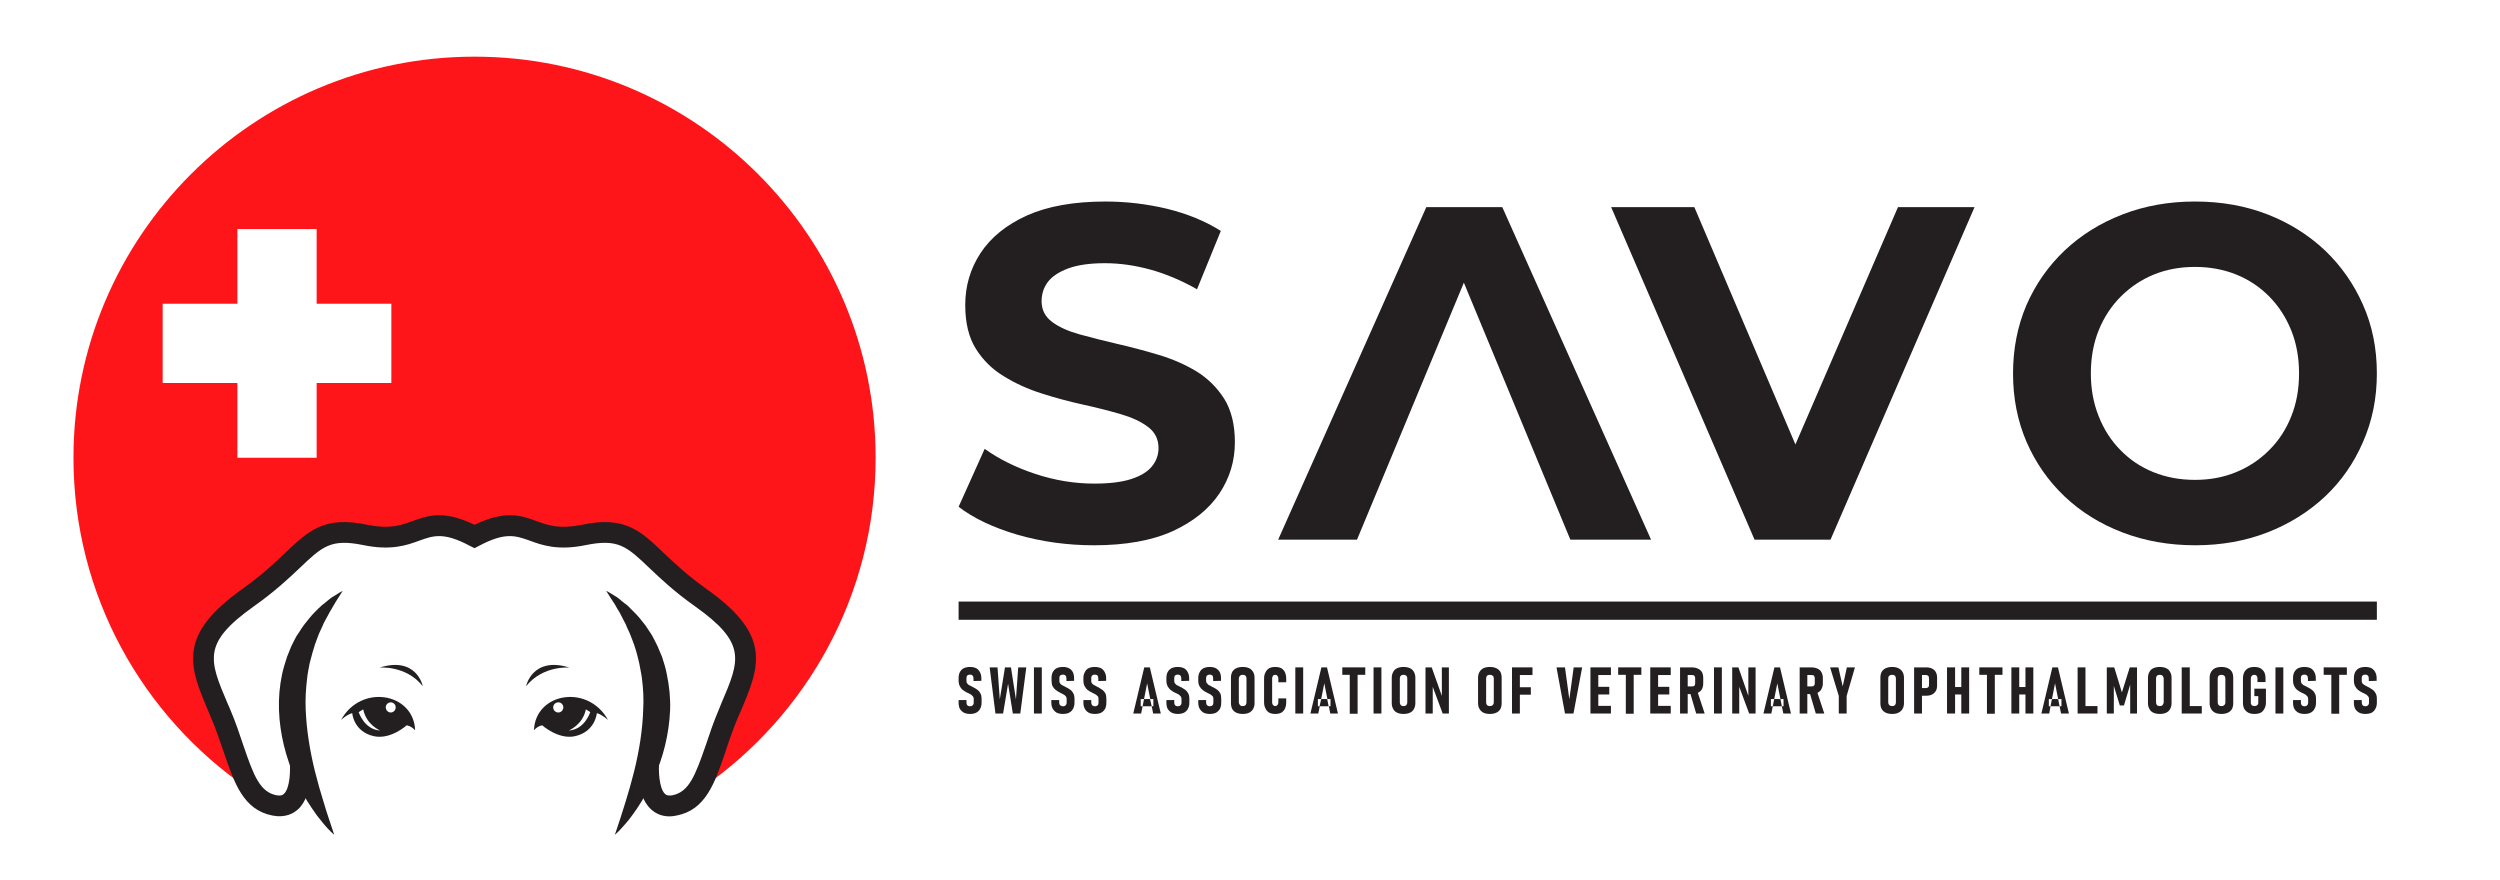 <svg version="1.2" xmlns="http://www.w3.org/2000/svg" viewBox="0 0 1208 425" width="426" height="150">
	<rect x="0" y="0" width="1208" height="425" fill="#333333" stroke="none"/>
	<title>SAVO Logo</title>
	<style>
		.s0 { fill: #ffffff } 
		.s1 { fill: #231f20 } 
		.s2 { fill: #fe1519 } 
	</style>
	<g id="_Artboards_">
		<path id="C8" class="s0" d="m-2428 1221h2000v-2000h-2000z"/>
		<path id="C9" class="s0" d="m-408 1221h2000v-2000h-2000z"/>
	</g>
	<g id="Layer 1">
		<g id="&lt;Group&gt;">
			<g id="&lt;Group&gt;">
				<g id="&lt;Group&gt;">
					<g id="&lt;Group&gt;">
						<g id="&lt;Group&gt;">
							<path id="&lt;Compound Path&gt;" class="s1" d="m-1491.4 263.3q-19.3 0-37-5.1-17.6-5.2-28.4-13.5l12.6-28q10.3 7.4 24.4 12.1 14.2 4.7 28.6 4.7 11 0 17.8-2.2 6.8-2.2 10-6.1 3.2-3.9 3.2-8.9 0-6.4-5.1-10.2-5-3.8-13.3-6.2-8.2-2.4-18.2-4.6-10-2.2-20-5.4-10-3.2-18.2-8.3-8.3-5-13.5-13.3-5.1-8.2-5.1-21.1 0-13.8 7.4-25.1 7.5-11.4 22.5-18.2 15.1-6.7 37.8-6.7 15.1 0 29.8 3.5 14.7 3.6 26 10.7l-11.5 28.2q-11.3-6.4-22.5-9.5-11.3-3.1-22-3.1-10.8 0-17.7 2.5-6.9 2.6-9.9 6.6-3 4-3 9.3 0 6.2 5.1 10 5 3.7 13.3 6 8.3 2.3 18.2 4.6 10 2.3 20 5.3 10 3 18.3 8 8.2 5.1 13.4 13.3 5.1 8.3 5.1 20.9 0 13.6-7.5 24.8-7.6 11.3-22.6 18.2-15.1 6.8-38 6.8z"/>
							<path id="&lt;Compound Path&gt;" class="s1" d="m-1402.4 260.6l71.6-160.7h36.7l71.9 160.7h-39l-58.8-141.9h14.7l-59 141.9z"/>
							<path id="&lt;Compound Path&gt;" class="s1" d="m-1172.2 260.6l-69.3-160.7h40.2l60.6 142.3h-23.7l61.5-142.3h37l-69.6 160.7z"/>
							<path id="&lt;Compound Path&gt;" fill-rule="evenodd" class="s1" d="m-959.2 263.3q-19 0-35.2-6.2-16.2-6.2-28-17.4-11.8-11.2-18.4-26.4-6.5-15.1-6.5-33 0-17.9 6.5-33.1 6.6-15.1 18.5-26.4 11.9-11.2 28-17.4 16.1-6.2 34.9-6.2 19 0 35 6.2 15.9 6.2 27.8 17.4 11.8 11.3 18.4 26.3 6.7 15 6.7 33.2 0 17.9-6.7 33.1-6.6 15.3-18.4 26.4-11.9 11.1-27.8 17.3-16 6.2-34.8 6.2zm-0.2-31.6q10.8 0 19.8-3.7 9.1-3.7 16-10.6 6.9-6.8 10.7-16.3 3.8-9.4 3.8-20.8 0-11.5-3.8-20.9-3.8-9.4-10.6-16.3-6.8-6.9-15.9-10.6-9.2-3.7-20-3.7-10.8 0-19.9 3.7-9 3.7-15.9 10.6-6.9 6.9-10.7 16.3-3.8 9.4-3.8 20.9 0 11.2 3.8 20.7 3.8 9.6 10.6 16.4 6.7 6.9 15.9 10.6 9.2 3.7 20 3.7z"/>
						</g>
						<g id="&lt;Group&gt;">
							<path id="&lt;Compound Path&gt;" class="s1" d="m-1554.2 344.2q-1.3-0.7-2-1.9-0.6-1.2-0.6-3v-1.2h3.8v1.2q0 0.8 0.4 1.3 0.5 0.5 1.4 0.5 0.8 0 1.2-0.5 0.5-0.4 0.5-1.3v-1.9q0-0.6-0.4-1.1-0.3-0.4-0.8-0.8-0.6-0.3-1.5-0.8-0.1 0-0.1 0-0.1-0.1-0.2-0.1l-0.2-0.1q-1.2-0.6-2.1-1.3-0.9-0.7-1.4-1.8-0.6-1.1-0.6-2.8v-1.1q0-1.7 0.6-2.9 0.7-1.3 1.9-1.9 1.3-0.6 3-0.6 1.7 0 3 0.6 1.2 0.7 1.8 1.9 0.7 1.2 0.7 3v1.2l-3.8 0.1v-1.3q0-0.9-0.5-1.4-0.4-0.4-1.2-0.4-0.8 0-1.3 0.4-0.4 0.4-0.4 1.2v1.5q0 0.6 0.3 1.1 0.3 0.4 0.8 0.8 0.5 0.3 1.4 0.7 0.2 0.1 0.4 0.2 0.2 0.1 0.3 0.2 0.1 0 0.1 0 0 0 0 0 1.3 0.7 2.1 1.3 0.8 0.6 1.3 1.6 0.6 1 0.6 2.7v1.8q0 1.8-0.7 3-0.6 1.2-1.9 1.9-1.2 0.6-2.9 0.6-1.8 0-3-0.6z"/>
							<path id="&lt;Compound Path&gt;" class="s1" d="m-1534.4 322.3h2.9l2.4 15.5 1.1-15.5h3.9l-2.9 22.3h-3.6l-2.3-14.4-2.4 14.4h-3.7l-2.8-22.3h3.8l1.1 15.5z"/>
							<path id="&lt;Compound Path&gt;" class="s1" d="m-1516.6 344.6h-3.8v-22.3h3.8z"/>
							<path id="&lt;Compound Path&gt;" class="s1" d="m-1509.4 344.2q-1.2-0.7-1.9-1.9-0.7-1.2-0.7-3v-1.2h3.8v1.2q0 0.8 0.5 1.3 0.5 0.5 1.3 0.5 0.9 0 1.3-0.5 0.5-0.4 0.5-1.3v-1.9q0-0.6-0.4-1.1-0.3-0.4-0.9-0.8-0.5-0.3-1.5-0.8 0 0-0.1 0 0-0.1-0.1-0.1l-0.2-0.1q-1.2-0.6-2.1-1.3-0.9-0.7-1.5-1.8-0.5-1.1-0.5-2.8v-1.1q0-1.7 0.6-2.9 0.7-1.3 1.9-1.9 1.2-0.6 3-0.6 1.7 0 2.9 0.6 1.3 0.7 1.9 1.9 0.6 1.2 0.6 3v1.2l-3.7 0.1v-1.3q0-0.9-0.5-1.4-0.4-0.4-1.2-0.4-0.8 0-1.3 0.4-0.4 0.4-0.4 1.2v1.5q0 0.6 0.3 1.1 0.3 0.4 0.8 0.8 0.5 0.3 1.4 0.7 0.2 0.1 0.4 0.2 0.1 0.1 0.3 0.2 0 0 0.1 0 0 0 0 0 1.3 0.7 2.1 1.3 0.8 0.6 1.3 1.6 0.6 1 0.6 2.7v1.8q0 1.8-0.7 3-0.6 1.2-1.9 1.9-1.2 0.6-3 0.6-1.7 0-3-0.6z"/>
							<path id="&lt;Compound Path&gt;" class="s1" d="m-1493.9 344.2q-1.3-0.7-1.9-1.9-0.7-1.2-0.7-3v-1.2h3.8v1.2q0 0.8 0.5 1.3 0.4 0.5 1.3 0.5 0.8 0 1.3-0.5 0.4-0.4 0.4-1.3v-1.9q0-0.6-0.3-1.1-0.4-0.4-0.9-0.8-0.6-0.3-1.5-0.8-0.1 0-0.1 0-0.1-0.1-0.1-0.1l-0.2-0.1q-1.3-0.6-2.2-1.3-0.8-0.7-1.4-1.8-0.6-1.1-0.6-2.8v-1.1q0-1.7 0.7-2.9 0.6-1.3 1.8-1.9 1.3-0.6 3-0.6 1.7 0 3 0.6 1.2 0.7 1.8 1.9 0.7 1.2 0.7 3v1.2l-3.8 0.1v-1.3q0-0.9-0.4-1.4-0.5-0.4-1.3-0.4-0.8 0-1.2 0.4-0.5 0.4-0.5 1.2v1.5q0 0.6 0.3 1.1 0.4 0.4 0.9 0.8 0.5 0.3 1.4 0.7 0.1 0.1 0.3 0.2 0.2 0.1 0.4 0.2 0 0 0 0 0 0 0.1 0 1.2 0.7 2 1.3 0.8 0.6 1.4 1.6 0.5 1 0.5 2.7v1.8q0 1.8-0.6 3-0.7 1.2-1.9 1.9-1.3 0.6-3 0.6-1.8 0-3-0.6z"/>
							<path id="&lt;Compound Path&gt;" fill-rule="evenodd" class="s1" d="m-1467.1 322.3h2.7l5.3 22.3h-3.7l-0.7-3.5h0.8v-3.5h-1.5l-1.5-7.6-1.5 7.6h-1.6v3.5h0.9l-0.7 3.5h-3.8zm3.6 18.8l-0.8-3.5h-2.9l-0.7 3.5z"/>
							<path id="&lt;Compound Path&gt;" class="s1" d="m-1453.8 344.2q-1.3-0.7-2-1.9-0.6-1.2-0.6-3v-1.2h3.8v1.2q0 0.8 0.4 1.3 0.5 0.5 1.4 0.5 0.8 0 1.2-0.5 0.5-0.4 0.5-1.3v-1.9q0-0.6-0.4-1.1-0.3-0.4-0.8-0.8-0.6-0.3-1.5-0.8-0.1 0-0.1 0-0.1-0.1-0.2-0.1l-0.2-0.1q-1.2-0.6-2.1-1.3-0.8-0.7-1.4-1.8-0.6-1.1-0.6-2.8v-1.1q0-1.7 0.6-2.9 0.7-1.3 1.9-1.9 1.3-0.6 3-0.6 1.7 0 3 0.6 1.2 0.7 1.8 1.9 0.7 1.2 0.7 3v1.2l-3.8 0.1v-1.3q0-0.9-0.5-1.4-0.4-0.4-1.2-0.4-0.8 0-1.3 0.4-0.4 0.4-0.4 1.2v1.5q0 0.6 0.3 1.1 0.4 0.4 0.8 0.8 0.5 0.3 1.4 0.7 0.2 0.1 0.4 0.2 0.2 0.1 0.3 0.2 0.1 0 0.1 0 0 0 0.1 0 1.2 0.7 2 1.3 0.8 0.6 1.3 1.6 0.6 1 0.6 2.7v1.8q0 1.8-0.7 3-0.6 1.2-1.9 1.9-1.2 0.6-2.9 0.6-1.8 0-3-0.6z"/>
							<path id="&lt;Compound Path&gt;" class="s1" d="m-1438.4 344.2q-1.2-0.7-1.9-1.9-0.7-1.2-0.7-3v-1.2h3.8v1.2q0 0.8 0.5 1.3 0.5 0.5 1.3 0.5 0.8 0 1.3-0.5 0.4-0.4 0.4-1.3v-1.9q0-0.6-0.3-1.1-0.4-0.4-0.9-0.8-0.5-0.3-1.5-0.8 0 0-0.1 0 0-0.1-0.1-0.1l-0.2-0.1q-1.3-0.6-2.1-1.3-0.9-0.7-1.5-1.8-0.6-1.1-0.6-2.8v-1.1q0-1.7 0.7-2.9 0.6-1.3 1.9-1.9 1.2-0.6 3-0.6 1.7 0 2.9 0.6 1.2 0.7 1.9 1.9 0.6 1.2 0.6 3v1.2l-3.8 0.1v-1.3q0-0.9-0.4-1.4-0.4-0.4-1.2-0.4-0.9 0-1.3 0.4-0.5 0.4-0.5 1.2v1.5q0 0.6 0.4 1.1 0.3 0.4 0.8 0.8 0.5 0.3 1.4 0.7 0.2 0.1 0.3 0.2 0.2 0.1 0.4 0.2 0 0 0 0 0.1 0 0.1 0 1.3 0.7 2.1 1.3 0.7 0.6 1.3 1.6 0.5 1 0.5 2.7v1.8q0 1.8-0.6 3-0.7 1.2-1.9 1.9-1.2 0.6-3 0.6-1.7 0-3-0.6z"/>
							<path id="&lt;Compound Path&gt;" fill-rule="evenodd" class="s1" d="m-1422.6 344.2q-1.3-0.6-2-1.8-0.6-1.2-0.6-2.8v-12.3q0-1.6 0.6-2.8 0.7-1.2 2-1.8 1.3-0.6 3.1-0.6 1.8 0 3.1 0.6 1.2 0.6 1.9 1.8 0.7 1.2 0.7 2.8v12.3q0 1.6-0.7 2.8-0.7 1.2-1.9 1.8-1.3 0.6-3.1 0.6-1.8 0-3.1-0.6zm4.1-3.4q0.4-0.2 0.6-0.7 0.2-0.4 0.2-1v-11.3q0-0.6-0.2-1.1-0.2-0.4-0.6-0.6-0.4-0.2-1-0.2-0.6 0-1 0.2-0.4 0.2-0.6 0.6-0.3 0.5-0.3 1.1v11.3q0 0.6 0.3 1 0.2 0.5 0.6 0.7 0.4 0.2 1 0.2 0.6 0 1-0.2z"/>
							<path id="&lt;Compound Path&gt;" class="s1" d="m-1406.7 344.2q-1.2-0.7-1.8-2-0.7-1.3-0.7-3v-11.5q0-1.8 0.7-3 0.6-1.3 1.8-2 1.2-0.6 2.9-0.6 1.7 0 2.9 0.6 1.2 0.7 1.8 2 0.6 1.3 0.6 3.1v1.7h-3.8v-1.7q0-0.6-0.2-1-0.2-0.4-0.5-0.7-0.4-0.2-0.8-0.2-0.5 0-0.8 0.2-0.4 0.2-0.5 0.7-0.2 0.4-0.2 0.9v11.5q0 0.5 0.2 0.9 0.1 0.4 0.5 0.6 0.3 0.3 0.8 0.3 0.5 0 0.8-0.3 0.3-0.2 0.5-0.6 0.2-0.4 0.2-1v-1.8h3.8v1.8q0 1.8-0.6 3.1-0.6 1.3-1.8 2-1.2 0.6-2.9 0.6-1.7 0-2.9-0.6z"/>
							<path id="&lt;Compound Path&gt;" class="s1" d="m-1390.3 344.6h-3.8v-22.3h3.8z"/>
							<path id="&lt;Compound Path&gt;" fill-rule="evenodd" class="s1" d="m-1381.5 322.3h2.7l5.3 22.3h-3.7l-0.7-3.5h0.8v-3.5h-1.5l-1.5-7.6-1.5 7.6h-1.6v3.5h0.9l-0.7 3.5h-3.8zm3.5 18.8l-0.7-3.5h-2.9l-0.8 3.5z"/>
							<path id="&lt;Compound Path&gt;" class="s1" d="m-1371.4 322.3h11.1v3.6h-11.1zm3.6 1.9h3.8v20.5h-3.8z"/>
							<path id="&lt;Compound Path&gt;" class="s1" d="m-1352.5 344.6h-3.8v-22.3h3.8z"/>
							<path id="&lt;Compound Path&gt;" fill-rule="evenodd" class="s1" d="m-1344.9 344.2q-1.3-0.6-1.9-1.8-0.7-1.2-0.7-2.8v-12.3q0-1.6 0.7-2.8 0.6-1.2 1.9-1.8 1.3-0.6 3.1-0.6 1.8 0 3.1 0.6 1.3 0.6 1.9 1.8 0.7 1.2 0.7 2.8v12.3q0 1.6-0.7 2.8-0.6 1.2-1.9 1.8-1.3 0.6-3.1 0.6-1.8 0-3.1-0.6zm4.1-3.4q0.4-0.2 0.6-0.7 0.2-0.4 0.2-1v-11.3q0-0.6-0.2-1.1-0.2-0.4-0.6-0.6-0.4-0.2-1-0.2-0.6 0-1 0.2-0.4 0.2-0.6 0.6-0.2 0.5-0.2 1.1v11.3q0 0.6 0.2 1 0.2 0.5 0.6 0.7 0.4 0.2 1 0.2 0.6 0 1-0.2z"/>
							<path id="&lt;Compound Path&gt;" class="s1" d="m-1331.2 322.3h3l5.3 14.9-0.4 0.6v-15.5h3.4v22.3h-3l-5.2-14 0.4-0.7v14.7h-3.5z"/>
							<path id="&lt;Compound Path&gt;" fill-rule="evenodd" class="s1" d="m-1303.2 344.2q-1.2-0.6-1.9-1.8-0.7-1.2-0.7-2.8v-12.3q0-1.6 0.7-2.8 0.7-1.2 1.9-1.8 1.3-0.6 3.1-0.6 1.8 0 3.1 0.6 1.3 0.6 2 1.8 0.6 1.2 0.6 2.8v12.3q0 1.6-0.6 2.8-0.7 1.2-2 1.8-1.3 0.6-3.1 0.6-1.8 0-3.1-0.6zm4.1-3.4q0.4-0.2 0.7-0.7 0.2-0.4 0.2-1v-11.3q0-0.6-0.2-1.1-0.3-0.4-0.7-0.6-0.4-0.2-1-0.2-0.6 0-1 0.2-0.4 0.2-0.6 0.6-0.2 0.5-0.2 1.1v11.3q0 0.6 0.2 1 0.2 0.5 0.6 0.7 0.4 0.2 1 0.2 0.6 0 1-0.2z"/>
							<path id="&lt;Compound Path&gt;" class="s1" d="m-1289.4 322.3h3.8v22.3h-3.8zm1.7 0h8.2v3.7h-8.2zm0 9.6h7.4v3.6h-7.4z"/>
							<path id="&lt;Compound Path&gt;" class="s1" d="m-1267.9 322.3h4.1l2.1 15.4 2.1-15.4h4.1l-4.2 22.3h-4.1z"/>
							<path id="&lt;Compound Path&gt;" class="s1" d="m-1251.5 322.3h3.8v22.3h-3.8zm1.7 0h8.2v3.7h-8.2zm0 9.4h7.4v3.7h-7.4zm0 9.2h8.2v3.7h-8.2z"/>
							<path id="&lt;Compound Path&gt;" class="s1" d="m-1238.1 322.3h11.2v3.6h-11.2zm3.7 1.9h3.8v20.5h-3.8z"/>
							<path id="&lt;Compound Path&gt;" class="s1" d="m-1222.6 322.3h3.8v22.3h-3.8zm1.7 0h8.2v3.7h-8.2zm0 9.4h7.5v3.7h-7.5zm0 9.2h8.2v3.7h-8.2z"/>
							<path id="&lt;Compound Path&gt;" class="s1" d="m-1208.2 322.3h3.7v22.3h-3.7zm1.7 9.2h4q0.5 0 0.9-0.1 0.4-0.2 0.5-0.5 0.2-0.4 0.2-0.8v-2.5q0-0.5-0.2-0.9-0.1-0.4-0.5-0.6-0.4-0.1-0.9-0.1h-4v-3.7h3.8q1.8 0 3.1 0.6 1.3 0.6 2 1.7 0.6 1.2 0.6 2.8v2.6q0 1.6-0.6 2.8-0.7 1.2-2 1.8-1.3 0.6-3.1 0.6h-3.8zm3.1 2.9l3.5-0.7 3.6 10.9h-4.1z"/>
							<path id="&lt;Compound Path&gt;" class="s1" d="m-1188 344.6h-3.8v-22.3h3.8z"/>
							<path id="&lt;Compound Path&gt;" class="s1" d="m-1183 322.3h3l5.2 14.9-0.4 0.6v-15.5h3.5v22.3h-3.1l-5.2-14 0.4-0.7v14.7h-3.4z"/>
							<path id="&lt;Compound Path&gt;" fill-rule="evenodd" class="s1" d="m-1162.6 322.3h2.7l5.3 22.3h-3.7l-0.7-3.5h0.8v-3.5h-1.5l-1.5-7.6-1.5 7.6h-1.6v3.5h0.9l-0.7 3.5h-3.8zm3.6 18.8l-0.7-3.5h-3l-0.7 3.5z"/>
							<path id="&lt;Compound Path&gt;" class="s1" d="m-1150.4 322.3h3.7v22.3h-3.7zm1.7 9.2h4q0.5 0 0.9-0.1 0.3-0.2 0.5-0.5 0.2-0.4 0.2-0.8v-2.5q0-0.5-0.2-0.9-0.2-0.4-0.5-0.6-0.4-0.1-0.9-0.1h-4v-3.7h3.8q1.8 0 3.1 0.6 1.3 0.6 1.9 1.7 0.7 1.2 0.7 2.8v2.6q0 1.6-0.7 2.8-0.6 1.2-1.9 1.8-1.3 0.6-3.1 0.6h-3.8zm3.1 2.9l3.5-0.7 3.6 10.9h-4.1z"/>
							<path id="&lt;Compound Path&gt;" class="s1" d="m-1127.7 336.1v8.5h-3.8v-8.5l-4.2-13.8h4l2.1 9.2 2-9.2h3.9z"/>
							<path id="&lt;Compound Path&gt;" fill-rule="evenodd" class="s1" d="m-1108.8 344.2q-1.3-0.6-2-1.8-0.6-1.2-0.6-2.8v-12.3q0-1.6 0.6-2.8 0.7-1.2 2-1.8 1.3-0.6 3.1-0.6 1.8 0 3 0.6 1.3 0.6 2 1.8 0.7 1.2 0.7 2.8v12.3q0 1.6-0.7 2.8-0.7 1.2-2 1.8-1.2 0.6-3 0.6-1.8 0-3.1-0.6zm4.1-3.4q0.4-0.2 0.6-0.7 0.2-0.4 0.2-1v-11.3q0-0.6-0.2-1.1-0.2-0.4-0.6-0.6-0.5-0.2-1-0.2-0.6 0-1 0.2-0.4 0.2-0.7 0.6-0.2 0.5-0.2 1.1v11.3q0 0.6 0.2 1 0.3 0.5 0.7 0.7 0.4 0.2 1 0.2 0.5 0 1-0.2z"/>
							<path id="&lt;Compound Path&gt;" class="s1" d="m-1095.1 322.3h3.8v22.3h-3.8zm1.8 10h3.9q0.5 0 0.8-0.2 0.4-0.2 0.6-0.6 0.1-0.5 0.1-1v-2.6q0-0.6-0.1-1.1-0.2-0.4-0.6-0.6-0.3-0.2-0.8-0.2h-3.9v-3.7h4q1.7 0 2.9 0.6 1.2 0.6 1.8 1.7 0.6 1.1 0.6 2.7v3.8q0 1.5-0.6 2.6-0.7 1.1-1.8 1.7-1.2 0.6-2.9 0.6h-4z"/>
							<path id="&lt;Compound Path&gt;" class="s1" d="m-1079.2 322.3h3.9v22.3h-3.9zm1.9 9.5h7.4v3.6h-7.4zm5-9.5h3.8v22.3h-3.8z"/>
							<path id="&lt;Compound Path&gt;" class="s1" d="m-1063.6 322.3h11.2v3.6h-11.2zm3.7 1.9h3.8v20.5h-3.8z"/>
							<path id="&lt;Compound Path&gt;" class="s1" d="m-1048.1 322.3h3.8v22.3h-3.8zm1.8 9.5h7.5v3.6h-7.5zm5-9.5h3.8v22.3h-3.8z"/>
							<path id="&lt;Compound Path&gt;" fill-rule="evenodd" class="s1" d="m-1028.3 322.3h2.7l5.3 22.3h-3.8l-0.7-3.5h0.9v-3.5h-1.6l-1.5-7.6-1.5 7.6h-1.5v3.5h0.8l-0.6 3.5h-3.8zm3.5 18.8l-0.7-3.5h-3l-0.7 3.5z"/>
							<path id="&lt;Compound Path&gt;" class="s1" d="m-1016.1 322.3h3.8v22.3h-3.8zm1.5 18.7h8.1v3.6h-8.1z"/>
							<path id="&lt;Compound Path&gt;" class="s1" d="m-990.9 322.3h3.5v22.3h-3.3v-15.6l0.2 1-3.2 10.7h-2l-3.2-10.4 0.3-1.3v15.6h-3.4v-22.3h3.6l3.7 12.1z"/>
							<path id="&lt;Compound Path&gt;" fill-rule="evenodd" class="s1" d="m-979.5 344.2q-1.3-0.6-1.9-1.8-0.7-1.2-0.7-2.8v-12.3q0-1.6 0.7-2.8 0.6-1.2 1.9-1.8 1.3-0.6 3.1-0.6 1.8 0 3.1 0.6 1.3 0.6 1.9 1.8 0.7 1.2 0.7 2.8v12.3q0 1.6-0.7 2.8-0.6 1.2-1.9 1.8-1.3 0.6-3.1 0.6-1.8 0-3.1-0.6zm4.1-3.4q0.4-0.2 0.6-0.7 0.3-0.4 0.3-1v-11.3q0-0.6-0.3-1.1-0.2-0.4-0.6-0.6-0.4-0.2-1-0.2-0.6 0-1 0.2-0.4 0.2-0.6 0.6-0.2 0.5-0.2 1.1v11.3q0 0.6 0.2 1 0.2 0.5 0.6 0.7 0.4 0.2 1 0.2 0.6 0 1-0.2z"/>
							<path id="&lt;Compound Path&gt;" class="s1" d="m-965.8 322.3h3.9v22.3h-3.9zm1.6 18.7h8.1v3.6h-8.1z"/>
							<path id="&lt;Compound Path&gt;" fill-rule="evenodd" class="s1" d="m-949.7 344.2q-1.2-0.6-1.9-1.8-0.7-1.2-0.7-2.8v-12.3q0-1.6 0.7-2.8 0.7-1.2 1.9-1.8 1.3-0.6 3.1-0.6 1.8 0 3.1 0.6 1.3 0.6 2 1.8 0.6 1.2 0.6 2.8v12.3q0 1.6-0.6 2.8-0.7 1.2-2 1.8-1.3 0.6-3.1 0.6-1.8 0-3.1-0.6zm4.1-3.4q0.4-0.2 0.7-0.7 0.2-0.4 0.2-1v-11.3q0-0.6-0.2-1.1-0.3-0.4-0.7-0.6-0.4-0.2-1-0.2-0.6 0-1 0.2-0.4 0.2-0.6 0.6-0.2 0.5-0.2 1.1v11.3q0 0.6 0.2 1 0.2 0.5 0.6 0.7 0.4 0.2 1 0.2 0.6 0 1-0.2z"/>
							<path id="&lt;Compound Path&gt;" class="s1" d="m-925.1 332.6v6.6q0 1.8-0.7 3-0.6 1.3-1.8 2-1.3 0.6-3 0.6-1.8 0-3-0.6-1.3-0.7-2-1.9-0.6-1.2-0.6-2.9v-11.6q0-1.8 0.6-3.1 0.7-1.3 1.9-2 1.3-0.6 3-0.6 1.7 0 2.9 0.6 1.2 0.7 1.9 1.9 0.6 1.3 0.6 3v1.8h-3.9v-1.8q0-0.5-0.2-0.9-0.2-0.4-0.5-0.6-0.4-0.2-0.8-0.2-0.5 0-0.9 0.2-0.4 0.3-0.6 0.7-0.2 0.4-0.2 1v11.6q0 0.5 0.2 0.8 0.2 0.4 0.6 0.6 0.4 0.2 1 0.2 0.5 0 0.9-0.2 0.4-0.2 0.7-0.6 0.2-0.4 0.2-0.9v-3.1h-1.9v-3.6z"/>
							<path id="&lt;Compound Path&gt;" class="s1" d="m-916.7 344.6h-3.8v-22.3h3.8z"/>
							<path id="&lt;Compound Path&gt;" class="s1" d="m-909.4 344.2q-1.3-0.7-2-1.9-0.6-1.2-0.6-3v-1.2h3.8v1.2q0 0.8 0.4 1.3 0.5 0.5 1.4 0.5 0.8 0 1.2-0.5 0.5-0.4 0.5-1.3v-1.9q0-0.6-0.4-1.1-0.3-0.4-0.8-0.8-0.6-0.3-1.5-0.8-0.1 0-0.1 0-0.1-0.1-0.2-0.1l-0.2-0.1q-1.2-0.6-2.1-1.3-0.9-0.7-1.4-1.8-0.6-1.1-0.6-2.8v-1.1q0-1.7 0.6-2.9 0.7-1.3 1.9-1.9 1.3-0.6 3-0.6 1.7 0 3 0.6 1.2 0.7 1.8 1.9 0.7 1.2 0.7 3v1.2l-3.8 0.1v-1.3q0-0.9-0.5-1.4-0.4-0.4-1.2-0.4-0.8 0-1.3 0.4-0.4 0.4-0.4 1.2v1.5q0 0.6 0.3 1.1 0.3 0.4 0.8 0.8 0.5 0.3 1.4 0.7 0.2 0.1 0.4 0.2 0.2 0.1 0.3 0.2 0.1 0 0.1 0 0 0 0 0 1.3 0.7 2.1 1.3 0.8 0.6 1.3 1.6 0.6 1 0.6 2.7v1.8q0 1.8-0.7 3-0.6 1.2-1.9 1.9-1.2 0.6-2.9 0.6-1.8 0-3-0.6z"/>
							<path id="&lt;Compound Path&gt;" class="s1" d="m-897.2 322.3h11.2v3.6h-11.2zm3.7 1.9h3.8v20.5h-3.8z"/>
							<path id="&lt;Compound Path&gt;" class="s1" d="m-880 344.2q-1.3-0.7-2-1.9-0.6-1.2-0.6-3v-1.2h3.8v1.2q0 0.8 0.4 1.3 0.5 0.5 1.4 0.5 0.8 0 1.2-0.5 0.5-0.4 0.5-1.3v-1.9q0-0.6-0.4-1.1-0.3-0.4-0.8-0.8-0.6-0.3-1.5-0.8-0.1 0-0.1 0-0.1-0.1-0.2-0.1l-0.2-0.1q-1.2-0.6-2.1-1.3-0.8-0.7-1.4-1.8-0.6-1.1-0.6-2.8v-1.1q0-1.7 0.6-2.9 0.7-1.3 1.9-1.9 1.3-0.6 3-0.6 1.7 0 3 0.6 1.2 0.7 1.8 1.9 0.7 1.2 0.7 3v1.2l-3.8 0.1v-1.3q0-0.9-0.5-1.4-0.4-0.4-1.2-0.4-0.8 0-1.3 0.4-0.4 0.4-0.4 1.2v1.5q0 0.6 0.3 1.1 0.4 0.4 0.9 0.8 0.5 0.3 1.3 0.7 0.2 0.1 0.4 0.2 0.2 0.1 0.3 0.2 0.1 0 0.1 0 0 0 0.1 0 1.2 0.7 2 1.3 0.8 0.6 1.3 1.6 0.6 1 0.6 2.7v1.8q0 1.8-0.7 3-0.6 1.2-1.8 1.9-1.3 0.6-3 0.6-1.8 0-3-0.6z"/>
						</g>
						<path id="&lt;Path&gt;" class="s1" d="m-871.5 299.3h-685.3v-8.8h685.3z"/>
					</g>
				</g>
				<g id="&lt;Group&gt;">
					<g id="&lt;Group&gt;">
						<g id="&lt;Group&gt;">
							<path id="&lt;Compound Path&gt;" fill-rule="evenodd" class="s2" d="m-1596.9 221c0 107-86.8 193.8-193.8 193.8-107 0-193.8-86.8-193.8-193.8 0-107 86.8-193.8 193.8-193.8 107 0 193.8 86.8 193.8 193.8zm-308.4-36.1v36.1h38.3v-36.1h36.1v-38.3h-36.1v-36.1h-38.3v36.1h-36.1v38.3z"/>
						</g>
					</g>
				</g>
			</g>
			<g id="&lt;Group&gt;">
				<path id="&lt;Path&gt;" class="s1" d="m-1858.5 403.2c-2.1-1.8-4-3.9-5.7-6-1.8-2.1-3.5-4.4-5-6.7-3.2-4.6-5.8-9.5-8.2-14.6-4.5-10.2-7.4-21.4-7.8-33-0.2-5.7 0.3-11.6 1.5-17.3 0.6-2.8 1.5-5.6 2.4-8.4l1.6-4 0.4-1q0.3-0.5 0.5-1l1-2q0.5-0.9 1-1.9c0.4-0.6 0.8-1.2 1.2-1.8 0.8-1.2 1.5-2.4 2.4-3.6 1.8-2.3 3.5-4.5 5.5-6.5l1.5-1.5c0.5-0.5 1-1 1.6-1.5 1.1-0.8 2.1-1.7 3.2-2.6 0.6-0.4 1.1-0.9 1.7-1.3l1.8-1.1c1.1-0.7 2.3-1.5 3.5-2.1-0.7 1.2-1.4 2.3-2.2 3.5l-1.1 1.7c-0.3 0.5-0.7 1.1-1 1.7-0.7 1.2-1.4 2.3-2 3.4-0.7 1.2-1.2 2.4-1.9 3.5l-0.9 1.7c-0.3 0.6-0.5 1.2-0.8 1.8q-0.8 1.8-1.6 3.5c-0.8 2.4-1.9 4.7-2.5 7.1-0.8 2.4-1.3 4.8-2 7.2-0.4 2.5-1 4.8-1.2 7.3-0.6 4.9-0.9 9.8-0.7 14.8 0.4 10 2 20 4.5 30.1q1.9 7.6 4.3 15.2 1.1 3.8 2.4 7.6z"/>
				<path id="&lt;Path&gt;" class="s1" d="m-1722.9 403.2l2.6-7.8q1.2-3.8 2.4-7.6 2.4-7.6 4.3-15.2c2.5-10.1 4.1-20.1 4.4-30.1 0.3-5 0-9.9-0.6-14.8-0.3-2.5-0.9-4.8-1.3-7.3-0.6-2.4-1.1-4.8-1.9-7.2-0.7-2.4-1.7-4.7-2.6-7.1q-0.8-1.7-1.6-3.5c-0.2-0.6-0.4-1.2-0.8-1.8l-0.9-1.7c-0.6-1.1-1.1-2.3-1.8-3.5-0.7-1.1-1.4-2.2-2-3.4-0.4-0.6-0.7-1.2-1.1-1.7l-1.1-1.7c-0.7-1.2-1.4-2.3-2.2-3.5 1.3 0.6 2.4 1.4 3.6 2.1l1.8 1.1c0.6 0.4 1.1 0.9 1.6 1.3 1.1 0.9 2.2 1.8 3.3 2.6 0.6 0.5 1 1 1.5 1.5l1.5 1.5c2.1 2 3.8 4.2 5.6 6.5 0.8 1.2 1.6 2.4 2.4 3.6 0.4 0.6 0.8 1.2 1.1 1.8q0.5 1 1 1.9l1 2q0.3 0.5 0.5 1l0.4 1 1.7 4c0.9 2.8 1.8 5.6 2.3 8.4 1.2 5.7 1.8 11.6 1.6 17.3-0.5 11.6-3.3 22.8-7.9 33-2.3 5.1-5 10-8.1 14.6-1.6 2.3-3.2 4.6-5 6.7-1.8 2.1-3.6 4.2-5.7 6z"/>
				<path id="&lt;Path&gt;" class="s1" d="m-1696.5 394.3c-4.3 0-7.2-1.8-9-3.5-7.8-7.2-6.1-23.3-5.9-25.1l10 1.2c-0.6 5.1-0.1 13.9 2.7 16.5 0.4 0.4 1.2 1.1 3.6 0.7 8-1.6 11-9.4 16.1-24.1 1.8-5.4 3.8-11.4 6.5-17.7l1-2.5c9.1-21.2 12.4-29.2-12.8-47.1-9.9-7-16.5-13.3-21.9-18.4-10.9-10.4-15-14.3-30.7-11.1-13.5 2.8-21.1 0.1-27.3-2.2-6.8-2.4-11.7-4.1-24.2 2.5l-2.3 1.2-2.4-1.2c-12.5-6.6-17.4-4.9-24.1-2.5-6.2 2.3-13.9 5-27.3 2.2-15.7-3.2-19.8 0.7-30.7 11.1-5.4 5.1-12.1 11.4-22 18.4-25.2 17.9-21.8 25.9-12.8 47.1l1.1 2.5c2.7 6.3 4.7 12.3 6.5 17.7 5 14.7 8 22.5 16 24.1 2.4 0.4 3.3-0.3 3.6-0.7 2.9-2.6 3.3-11.4 2.7-16.5l10-1.2c0.2 1.8 1.9 17.9-5.8 25.1-2.3 2.1-6.2 4.3-12.4 3.1-14.1-2.7-18.5-15.7-23.6-30.7-1.8-5.2-3.7-11-6.3-17l-1-2.4c-4.8-11.4-8.6-20.3-7.2-29.8 1.5-9.9 8.7-19 23.4-29.5 9.3-6.6 15.7-12.6 20.8-17.5 11.4-10.8 18.9-18 39.7-13.6 10.7 2.2 16.1 0.3 21.9-1.8 7.4-2.7 15-5.4 29.9 1.8 14.9-7.2 22.5-4.5 29.9-1.8 5.7 2.1 11.2 4 21.9 1.8 20.8-4.4 28.3 2.8 39.6 13.6 5.2 4.9 11.5 10.9 20.8 17.5 14.8 10.5 22 19.6 23.5 29.5 1.4 9.5-2.4 18.4-7.2 29.8l-1.1 2.4c-2.5 6-4.5 11.8-6.2 17-5.1 15-9.5 28-23.6 30.7q-1.8 0.4-3.4 0.4z"/>
				<g id="&lt;Group&gt;">
					<g id="&lt;Group&gt;">
						<path id="&lt;Compound Path&gt;" class="s1" d="m-1726.2 347.7c-9.7-17.5-35.1-13.2-35.8 5 1.9-2.2 4-2.4 4-2.4 0 0 7.7 6.9 15.6 5.3 10.1-2.1 10.8-11.2 10.8-11.2 2.7 0.8 5.4 3.3 5.4 3.3z"/>
						<path id="&lt;Path&gt;" class="s1" d="m-1744.8 322.4c0 0-12.8-1.2-21 9 0 0 3-14.6 21-9z"/>
					</g>
				</g>
				<path id="&lt;Path&gt;" class="s0" d="m-1747.8 341.6c0 1.4-1.1 2.5-2.4 2.5-1.4 0-2.5-1.1-2.5-2.5 0-1.3 1.1-2.4 2.5-2.4 1.3 0 2.4 1.1 2.4 2.4z"/>
				<path id="&lt;Path&gt;" class="s0" d="m-1734.8 343.9c0 0-2.6 8.5-10.4 8.9 0 0 6.7-2.6 8.3-10.2z"/>
				<g id="&lt;Group&gt;">
					<g id="&lt;Group&gt;">
						<path id="&lt;Compound Path&gt;" class="s1" d="m-1849.8 344.4c0 0 0.6 9.1 10.7 11.2 8 1.6 15.6-5.3 15.6-5.3 0 0 2.1 0.2 4.1 2.4-0.7-18.2-26.2-22.5-35.8-5 0 0 2.6-2.5 5.4-3.3z"/>
						<path id="&lt;Path&gt;" class="s1" d="m-1836.6 322.4c0 0 12.8-1.2 20.9 9 0 0-2.9-14.6-20.9-9z"/>
					</g>
				</g>
				<path id="&lt;Path&gt;" class="s0" d="m-1833.6 341.6c0 1.4 1.1 2.5 2.4 2.5 1.3 0 2.4-1.1 2.4-2.5 0-1.3-1.1-2.4-2.4-2.4-1.3 0-2.4 1.1-2.4 2.4z"/>
				<path id="&lt;Path&gt;" class="s0" d="m-1846.7 343.9c0 0 2.7 8.5 10.4 8.9 0 0-6.6-2.6-8.2-10.2z"/>
			</g>
		</g>
		<g id="&lt;Group&gt;">
			<g id="&lt;Group&gt;">
				<g id="&lt;Group&gt;">
					<g id="&lt;Group&gt;">
						<g id="&lt;Group&gt;">
							<path id="&lt;Compound Path&gt;" class="s1" d="m528.6 263.3q-19.3 0-37-5.1-17.6-5.2-28.4-13.5l12.6-28q10.3 7.4 24.4 12.1 14.2 4.7 28.6 4.7 11 0 17.8-2.2 6.8-2.2 10-6.1 3.2-3.9 3.2-8.9 0-6.4-5.1-10.2-5-3.8-13.3-6.2-8.2-2.4-18.2-4.6-10-2.2-20-5.4-10-3.2-18.2-8.3-8.3-5-13.5-13.3-5.1-8.2-5.1-21.1 0-13.8 7.4-25.1 7.5-11.4 22.5-18.2 15.1-6.7 37.8-6.7 15.1 0 29.8 3.5 14.7 3.6 26 10.7l-11.5 28.2q-11.3-6.4-22.5-9.5-11.3-3.1-22-3.1-10.8 0-17.7 2.5-6.9 2.6-9.9 6.6-3 4-3 9.3 0 6.2 5.1 10 5 3.7 13.3 6 8.3 2.3 18.2 4.6 10 2.3 20 5.3 10 3 18.3 8 8.2 5.1 13.4 13.3 5.1 8.3 5.1 20.9 0 13.6-7.5 24.8-7.6 11.3-22.6 18.2-15.1 6.8-38 6.8z"/>
							<path id="&lt;Compound Path&gt;" class="s1" d="m617.6 260.6l71.6-160.7h36.7l71.9 160.7h-39l-58.8-141.9h14.7l-59 141.9z"/>
							<path id="&lt;Compound Path&gt;" class="s1" d="m847.8 260.6l-69.3-160.7h40.2l60.6 142.3h-23.7l61.5-142.3h37l-69.6 160.7z"/>
							<path id="&lt;Compound Path&gt;" fill-rule="evenodd" class="s1" d="m1060.8 263.3q-19 0-35.2-6.2-16.2-6.2-28-17.4-11.8-11.2-18.4-26.4-6.5-15.1-6.5-33 0-17.9 6.5-33.1 6.6-15.1 18.5-26.4 11.9-11.2 28-17.4 16.1-6.2 34.9-6.2 19 0 35 6.2 15.9 6.2 27.8 17.4 11.8 11.3 18.4 26.3 6.7 15 6.7 33.2 0 17.9-6.7 33.1-6.6 15.3-18.4 26.4-11.9 11.1-27.8 17.3-16 6.2-34.8 6.2zm-0.2-31.6q10.8 0 19.8-3.7 9.1-3.7 16-10.6 6.9-6.8 10.7-16.3 3.8-9.4 3.8-20.8 0-11.5-3.8-20.9-3.8-9.4-10.6-16.3-6.8-6.9-15.9-10.6-9.2-3.7-20-3.7-10.8 0-19.9 3.7-9 3.7-15.9 10.6-6.9 6.9-10.7 16.3-3.8 9.4-3.8 20.9 0 11.2 3.8 20.7 3.8 9.6 10.6 16.4 6.7 6.9 15.9 10.6 9.2 3.7 20 3.7z"/>
						</g>
						<g id="&lt;Group&gt;">
							<path id="&lt;Compound Path&gt;" class="s1" d="m465.8 344.2q-1.3-0.7-2-1.9-0.6-1.2-0.6-3v-1.2h3.8v1.2q0 0.8 0.4 1.3 0.5 0.5 1.4 0.5 0.8 0 1.2-0.5 0.5-0.4 0.5-1.3v-1.9q0-0.6-0.4-1.1-0.3-0.4-0.8-0.8-0.6-0.3-1.5-0.8-0.1 0-0.1 0-0.1-0.1-0.2-0.1l-0.2-0.1q-1.2-0.6-2.1-1.3-0.9-0.7-1.4-1.8-0.6-1.1-0.6-2.8v-1.1q0-1.7 0.6-2.9 0.7-1.3 1.9-1.9 1.3-0.6 3-0.6 1.7 0 3 0.6 1.2 0.7 1.8 1.9 0.7 1.2 0.7 3v1.2l-3.8 0.1v-1.3q0-0.9-0.5-1.4-0.4-0.4-1.2-0.4-0.8 0-1.3 0.4-0.4 0.4-0.4 1.2v1.5q0 0.6 0.3 1.1 0.3 0.4 0.8 0.8 0.5 0.3 1.4 0.7 0.2 0.1 0.4 0.2 0.2 0.1 0.3 0.2 0.1 0 0.1 0 0 0 0 0 1.3 0.7 2.1 1.3 0.8 0.6 1.3 1.6 0.6 1 0.6 2.7v1.8q0 1.8-0.7 3-0.6 1.2-1.9 1.9-1.2 0.6-2.9 0.6-1.8 0-3-0.6z"/>
							<path id="&lt;Compound Path&gt;" class="s1" d="m485.6 322.3h2.9l2.4 15.5 1.1-15.5h3.9l-2.9 22.3h-3.6l-2.3-14.4-2.4 14.4h-3.7l-2.8-22.3h3.8l1.1 15.5z"/>
							<path id="&lt;Compound Path&gt;" class="s1" d="m503.4 344.6h-3.8v-22.3h3.8z"/>
							<path id="&lt;Compound Path&gt;" class="s1" d="m510.6 344.2q-1.2-0.7-1.9-1.9-0.7-1.2-0.7-3v-1.2h3.8v1.2q0 0.8 0.5 1.3 0.5 0.5 1.3 0.5 0.9 0 1.3-0.5 0.5-0.4 0.5-1.3v-1.9q0-0.6-0.4-1.1-0.3-0.4-0.9-0.8-0.5-0.3-1.5-0.8 0 0-0.1 0 0-0.1-0.1-0.1l-0.2-0.1q-1.2-0.6-2.1-1.3-0.9-0.7-1.5-1.8-0.5-1.1-0.5-2.8v-1.1q0-1.7 0.6-2.9 0.7-1.3 1.9-1.9 1.2-0.6 3-0.6 1.7 0 2.9 0.6 1.3 0.7 1.9 1.9 0.6 1.2 0.6 3v1.2l-3.7 0.1v-1.3q0-0.9-0.5-1.4-0.4-0.4-1.2-0.4-0.8 0-1.3 0.4-0.4 0.4-0.4 1.2v1.5q0 0.6 0.3 1.1 0.3 0.4 0.8 0.8 0.5 0.3 1.4 0.7 0.2 0.1 0.4 0.2 0.1 0.1 0.3 0.2 0 0 0.1 0 0 0 0 0 1.3 0.7 2.1 1.3 0.8 0.6 1.3 1.6 0.6 1 0.6 2.7v1.8q0 1.8-0.7 3-0.6 1.2-1.9 1.9-1.2 0.6-3 0.6-1.7 0-3-0.6z"/>
							<path id="&lt;Compound Path&gt;" class="s1" d="m526.1 344.2q-1.3-0.7-1.9-1.9-0.7-1.2-0.7-3v-1.2h3.8v1.2q0 0.8 0.5 1.3 0.4 0.5 1.3 0.5 0.8 0 1.3-0.5 0.4-0.4 0.4-1.3v-1.9q0-0.6-0.3-1.1-0.4-0.4-0.9-0.8-0.6-0.3-1.5-0.8-0.1 0-0.1 0-0.1-0.1-0.1-0.1l-0.2-0.1q-1.3-0.6-2.2-1.3-0.8-0.7-1.4-1.8-0.6-1.1-0.6-2.8v-1.1q0-1.7 0.7-2.9 0.6-1.3 1.8-1.9 1.3-0.6 3-0.6 1.7 0 3 0.6 1.2 0.7 1.8 1.9 0.7 1.2 0.7 3v1.2l-3.8 0.1v-1.3q0-0.9-0.4-1.4-0.5-0.4-1.3-0.4-0.8 0-1.2 0.4-0.5 0.4-0.5 1.2v1.5q0 0.6 0.3 1.1 0.4 0.4 0.9 0.8 0.5 0.3 1.4 0.7 0.1 0.1 0.3 0.2 0.2 0.1 0.4 0.2 0 0 0 0 0 0 0.1 0 1.2 0.7 2 1.3 0.8 0.6 1.4 1.6 0.5 1 0.5 2.7v1.8q0 1.8-0.6 3-0.7 1.2-1.9 1.9-1.3 0.6-3 0.6-1.8 0-3-0.6z"/>
							<path id="&lt;Compound Path&gt;" fill-rule="evenodd" class="s1" d="m552.9 322.3h2.7l5.3 22.3h-3.7l-0.7-3.5h0.8v-3.5h-1.5l-1.5-7.6-1.5 7.6h-1.6v3.5h0.9l-0.7 3.5h-3.8zm3.6 18.8l-0.8-3.5h-2.9l-0.7 3.5z"/>
							<path id="&lt;Compound Path&gt;" class="s1" d="m566.2 344.2q-1.3-0.7-2-1.9-0.6-1.2-0.6-3v-1.2h3.8v1.2q0 0.8 0.4 1.3 0.5 0.5 1.4 0.5 0.8 0 1.2-0.5 0.5-0.4 0.5-1.3v-1.9q0-0.6-0.4-1.1-0.3-0.4-0.8-0.8-0.6-0.3-1.5-0.8-0.1 0-0.1 0-0.1-0.1-0.2-0.1l-0.2-0.1q-1.2-0.6-2.1-1.3-0.8-0.7-1.4-1.8-0.6-1.1-0.6-2.8v-1.1q0-1.7 0.6-2.9 0.7-1.3 1.9-1.9 1.3-0.6 3-0.6 1.7 0 3 0.6 1.2 0.7 1.8 1.9 0.7 1.2 0.7 3v1.2l-3.8 0.1v-1.3q0-0.9-0.5-1.4-0.4-0.4-1.2-0.4-0.8 0-1.3 0.4-0.4 0.4-0.4 1.2v1.5q0 0.6 0.3 1.1 0.4 0.4 0.8 0.8 0.5 0.3 1.4 0.7 0.2 0.1 0.4 0.2 0.2 0.1 0.3 0.2 0.1 0 0.1 0 0 0 0.1 0 1.2 0.7 2 1.3 0.8 0.6 1.3 1.6 0.6 1 0.6 2.7v1.8q0 1.8-0.7 3-0.6 1.2-1.9 1.9-1.2 0.6-2.9 0.6-1.8 0-3-0.6z"/>
							<path id="&lt;Compound Path&gt;" class="s1" d="m581.6 344.2q-1.2-0.7-1.9-1.9-0.7-1.2-0.7-3v-1.2h3.8v1.2q0 0.8 0.5 1.3 0.5 0.5 1.3 0.5 0.8 0 1.3-0.5 0.4-0.4 0.4-1.3v-1.9q0-0.6-0.3-1.1-0.4-0.4-0.9-0.8-0.5-0.3-1.5-0.8 0 0-0.1 0 0-0.1-0.1-0.1l-0.2-0.1q-1.3-0.6-2.1-1.3-0.9-0.7-1.5-1.8-0.6-1.1-0.6-2.8v-1.1q0-1.7 0.7-2.9 0.6-1.3 1.9-1.9 1.2-0.6 3-0.6 1.7 0 2.9 0.6 1.2 0.7 1.9 1.9 0.6 1.2 0.6 3v1.2l-3.8 0.1v-1.3q0-0.9-0.4-1.4-0.4-0.4-1.2-0.4-0.9 0-1.3 0.4-0.5 0.4-0.5 1.2v1.5q0 0.6 0.4 1.1 0.3 0.4 0.8 0.8 0.5 0.3 1.4 0.7 0.2 0.1 0.3 0.2 0.2 0.1 0.4 0.2 0 0 0 0 0.1 0 0.1 0 1.3 0.7 2.1 1.3 0.7 0.6 1.3 1.6 0.5 1 0.5 2.7v1.8q0 1.8-0.6 3-0.7 1.2-1.9 1.9-1.2 0.6-3 0.6-1.7 0-3-0.6z"/>
							<path id="&lt;Compound Path&gt;" fill-rule="evenodd" class="s1" d="m597.4 344.2q-1.3-0.6-2-1.8-0.6-1.2-0.6-2.8v-12.3q0-1.6 0.6-2.8 0.7-1.2 2-1.8 1.3-0.6 3.1-0.6 1.8 0 3.1 0.6 1.2 0.6 1.9 1.8 0.7 1.2 0.7 2.8v12.3q0 1.6-0.7 2.8-0.7 1.2-1.9 1.8-1.3 0.6-3.1 0.6-1.8 0-3.1-0.6zm4.1-3.4q0.4-0.2 0.6-0.7 0.2-0.4 0.2-1v-11.3q0-0.6-0.2-1.1-0.2-0.4-0.6-0.6-0.4-0.2-1-0.2-0.6 0-1 0.2-0.4 0.2-0.6 0.6-0.3 0.5-0.3 1.1v11.3q0 0.6 0.3 1 0.2 0.5 0.6 0.7 0.4 0.2 1 0.2 0.6 0 1-0.2z"/>
							<path id="&lt;Compound Path&gt;" class="s1" d="m613.3 344.2q-1.2-0.7-1.8-2-0.7-1.3-0.7-3v-11.5q0-1.8 0.7-3 0.6-1.3 1.8-2 1.2-0.6 2.9-0.6 1.7 0 2.9 0.6 1.2 0.7 1.8 2 0.6 1.3 0.6 3.1v1.7h-3.8v-1.7q0-0.6-0.2-1-0.2-0.4-0.5-0.7-0.4-0.2-0.8-0.2-0.5 0-0.8 0.2-0.4 0.2-0.5 0.7-0.2 0.4-0.2 0.9v11.5q0 0.5 0.2 0.9 0.1 0.4 0.5 0.6 0.3 0.3 0.8 0.3 0.5 0 0.8-0.3 0.3-0.2 0.5-0.6 0.2-0.4 0.2-1v-1.8h3.8v1.8q0 1.8-0.6 3.1-0.6 1.3-1.8 2-1.2 0.6-2.9 0.6-1.7 0-2.9-0.6z"/>
							<path id="&lt;Compound Path&gt;" class="s1" d="m629.7 344.6h-3.8v-22.3h3.8z"/>
							<path id="&lt;Compound Path&gt;" fill-rule="evenodd" class="s1" d="m638.5 322.3h2.7l5.3 22.3h-3.7l-0.7-3.5h0.8v-3.5h-1.5l-1.5-7.6-1.5 7.6h-1.6v3.5h0.9l-0.7 3.5h-3.8zm3.5 18.8l-0.7-3.5h-2.9l-0.8 3.5z"/>
							<path id="&lt;Compound Path&gt;" class="s1" d="m648.6 322.3h11.1v3.6h-11.1zm3.6 1.9h3.8v20.5h-3.8z"/>
							<path id="&lt;Compound Path&gt;" class="s1" d="m667.5 344.6h-3.8v-22.3h3.8z"/>
							<path id="&lt;Compound Path&gt;" fill-rule="evenodd" class="s1" d="m675.1 344.2q-1.3-0.6-1.9-1.8-0.7-1.2-0.7-2.8v-12.3q0-1.6 0.7-2.8 0.6-1.2 1.9-1.8 1.3-0.6 3.1-0.6 1.8 0 3.1 0.6 1.3 0.6 1.9 1.8 0.7 1.2 0.7 2.8v12.3q0 1.6-0.7 2.8-0.6 1.2-1.9 1.8-1.3 0.6-3.1 0.6-1.8 0-3.1-0.6zm4.1-3.4q0.4-0.2 0.6-0.7 0.2-0.4 0.2-1v-11.3q0-0.6-0.2-1.1-0.2-0.4-0.6-0.6-0.4-0.2-1-0.2-0.6 0-1 0.2-0.4 0.2-0.6 0.6-0.2 0.5-0.2 1.1v11.3q0 0.6 0.2 1 0.2 0.5 0.6 0.7 0.4 0.2 1 0.2 0.6 0 1-0.2z"/>
							<path id="&lt;Compound Path&gt;" class="s1" d="m688.8 322.3h3l5.3 14.9-0.4 0.6v-15.5h3.4v22.3h-3l-5.2-14 0.4-0.7v14.7h-3.5z"/>
							<path id="&lt;Compound Path&gt;" fill-rule="evenodd" class="s1" d="m716.8 344.2q-1.2-0.6-1.9-1.8-0.7-1.2-0.7-2.8v-12.3q0-1.6 0.7-2.8 0.7-1.2 1.9-1.8 1.3-0.6 3.1-0.6 1.8 0 3.1 0.6 1.3 0.6 2 1.8 0.6 1.2 0.6 2.8v12.3q0 1.6-0.6 2.8-0.7 1.2-2 1.8-1.3 0.6-3.1 0.6-1.8 0-3.1-0.6zm4.1-3.4q0.4-0.2 0.7-0.7 0.2-0.4 0.2-1v-11.3q0-0.6-0.2-1.1-0.3-0.4-0.7-0.6-0.4-0.2-1-0.2-0.6 0-1 0.2-0.4 0.2-0.6 0.6-0.2 0.5-0.2 1.1v11.3q0 0.6 0.2 1 0.2 0.5 0.6 0.7 0.4 0.2 1 0.2 0.6 0 1-0.2z"/>
							<path id="&lt;Compound Path&gt;" class="s1" d="m730.6 322.3h3.8v22.3h-3.8zm1.7 0h8.2v3.7h-8.2zm0 9.6h7.4v3.6h-7.4z"/>
							<path id="&lt;Compound Path&gt;" class="s1" d="m752.1 322.3h4.1l2.1 15.4 2.1-15.4h4.1l-4.2 22.3h-4.1z"/>
							<path id="&lt;Compound Path&gt;" class="s1" d="m768.5 322.3h3.8v22.3h-3.8zm1.7 0h8.2v3.7h-8.2zm0 9.4h7.4v3.7h-7.4zm0 9.2h8.2v3.7h-8.2z"/>
							<path id="&lt;Compound Path&gt;" class="s1" d="m781.9 322.3h11.2v3.6h-11.2zm3.7 1.9h3.8v20.5h-3.8z"/>
							<path id="&lt;Compound Path&gt;" class="s1" d="m797.4 322.3h3.8v22.3h-3.8zm1.7 0h8.2v3.7h-8.2zm0 9.4h7.5v3.7h-7.5zm0 9.2h8.2v3.7h-8.2z"/>
							<path id="&lt;Compound Path&gt;" class="s1" d="m811.8 322.3h3.7v22.3h-3.7zm1.7 9.2h4q0.5 0 0.9-0.1 0.4-0.2 0.5-0.5 0.2-0.4 0.2-0.8v-2.5q0-0.5-0.2-0.9-0.1-0.4-0.5-0.6-0.4-0.1-0.9-0.1h-4v-3.7h3.8q1.8 0 3.1 0.6 1.3 0.6 2 1.7 0.6 1.2 0.6 2.8v2.6q0 1.6-0.6 2.8-0.7 1.2-2 1.8-1.3 0.6-3.1 0.6h-3.8zm3.1 2.9l3.5-0.7 3.6 10.9h-4.1z"/>
							<path id="&lt;Compound Path&gt;" class="s1" d="m832 344.6h-3.8v-22.3h3.8z"/>
							<path id="&lt;Compound Path&gt;" class="s1" d="m837 322.3h3l5.2 14.9-0.4 0.6v-15.5h3.5v22.3h-3.1l-5.2-14 0.4-0.7v14.7h-3.4z"/>
							<path id="&lt;Compound Path&gt;" fill-rule="evenodd" class="s1" d="m857.4 322.3h2.7l5.3 22.3h-3.7l-0.7-3.5h0.8v-3.5h-1.5l-1.5-7.6-1.5 7.6h-1.6v3.5h0.9l-0.7 3.5h-3.8zm3.6 18.8l-0.7-3.5h-3l-0.7 3.5z"/>
							<path id="&lt;Compound Path&gt;" class="s1" d="m869.6 322.3h3.7v22.3h-3.7zm1.7 9.2h4q0.5 0 0.9-0.1 0.3-0.2 0.5-0.5 0.2-0.4 0.2-0.8v-2.5q0-0.5-0.2-0.9-0.2-0.4-0.5-0.6-0.4-0.1-0.9-0.1h-4v-3.7h3.8q1.8 0 3.1 0.6 1.3 0.6 1.9 1.7 0.7 1.2 0.7 2.8v2.6q0 1.6-0.7 2.8-0.6 1.2-1.9 1.8-1.3 0.6-3.1 0.6h-3.8zm3.1 2.9l3.5-0.7 3.6 10.9h-4.1z"/>
							<path id="&lt;Compound Path&gt;" class="s1" d="m892.3 336.1v8.5h-3.8v-8.5l-4.2-13.8h4l2.1 9.2 2-9.2h3.9z"/>
							<path id="&lt;Compound Path&gt;" fill-rule="evenodd" class="s1" d="m911.2 344.2q-1.3-0.6-2-1.8-0.6-1.2-0.6-2.8v-12.3q0-1.6 0.6-2.8 0.7-1.2 2-1.8 1.3-0.6 3.1-0.6 1.8 0 3 0.6 1.3 0.6 2 1.8 0.7 1.2 0.7 2.8v12.3q0 1.6-0.7 2.8-0.7 1.2-2 1.8-1.2 0.6-3 0.6-1.8 0-3.1-0.6zm4.1-3.4q0.4-0.2 0.6-0.7 0.2-0.4 0.2-1v-11.3q0-0.6-0.2-1.1-0.2-0.4-0.6-0.6-0.5-0.2-1-0.2-0.6 0-1 0.2-0.4 0.2-0.7 0.6-0.2 0.5-0.2 1.1v11.3q0 0.6 0.2 1 0.3 0.5 0.7 0.7 0.4 0.2 1 0.2 0.5 0 1-0.2z"/>
							<path id="&lt;Compound Path&gt;" class="s1" d="m924.9 322.3h3.8v22.3h-3.8zm1.8 10h3.9q0.5 0 0.8-0.2 0.4-0.2 0.6-0.6 0.1-0.5 0.1-1v-2.6q0-0.6-0.1-1.1-0.2-0.4-0.6-0.6-0.3-0.2-0.8-0.2h-3.9v-3.7h4q1.7 0 2.9 0.6 1.2 0.6 1.8 1.7 0.6 1.1 0.6 2.7v3.8q0 1.5-0.6 2.6-0.7 1.1-1.8 1.7-1.2 0.6-2.9 0.6h-4z"/>
							<path id="&lt;Compound Path&gt;" class="s1" d="m940.8 322.3h3.9v22.3h-3.9zm1.9 9.5h7.4v3.6h-7.4zm5-9.5h3.8v22.3h-3.8z"/>
							<path id="&lt;Compound Path&gt;" class="s1" d="m956.4 322.3h11.2v3.6h-11.2zm3.7 1.9h3.8v20.5h-3.8z"/>
							<path id="&lt;Compound Path&gt;" class="s1" d="m971.9 322.3h3.8v22.3h-3.8zm1.8 9.5h7.5v3.6h-7.5zm5-9.5h3.8v22.3h-3.8z"/>
							<path id="&lt;Compound Path&gt;" fill-rule="evenodd" class="s1" d="m991.7 322.3h2.7l5.3 22.3h-3.8l-0.7-3.5h0.9v-3.5h-1.6l-1.5-7.6-1.5 7.6h-1.5v3.5h0.8l-0.6 3.5h-3.8zm3.5 18.8l-0.7-3.5h-3l-0.7 3.5z"/>
							<path id="&lt;Compound Path&gt;" class="s1" d="m1003.9 322.3h3.8v22.3h-3.8zm1.5 18.7h8.1v3.6h-8.1z"/>
							<path id="&lt;Compound Path&gt;" class="s1" d="m1029.1 322.3h3.5v22.3h-3.3v-15.6l0.2 1-3.2 10.7h-2l-3.2-10.4 0.3-1.3v15.6h-3.4v-22.3h3.6l3.7 12.1z"/>
							<path id="&lt;Compound Path&gt;" fill-rule="evenodd" class="s1" d="m1040.5 344.2q-1.3-0.6-1.9-1.8-0.7-1.2-0.7-2.8v-12.3q0-1.6 0.7-2.8 0.6-1.2 1.9-1.8 1.3-0.6 3.1-0.6 1.8 0 3.1 0.6 1.3 0.6 1.9 1.8 0.7 1.2 0.7 2.8v12.3q0 1.6-0.7 2.8-0.6 1.2-1.9 1.8-1.3 0.6-3.1 0.6-1.8 0-3.1-0.6zm4.1-3.4q0.4-0.2 0.6-0.7 0.3-0.4 0.3-1v-11.3q0-0.6-0.3-1.1-0.2-0.4-0.6-0.6-0.4-0.2-1-0.2-0.6 0-1 0.2-0.4 0.2-0.6 0.6-0.2 0.5-0.2 1.1v11.3q0 0.6 0.2 1 0.2 0.5 0.6 0.7 0.4 0.2 1 0.2 0.6 0 1-0.2z"/>
							<path id="&lt;Compound Path&gt;" class="s1" d="m1054.2 322.3h3.9v22.3h-3.9zm1.6 18.7h8.1v3.6h-8.1z"/>
							<path id="&lt;Compound Path&gt;" fill-rule="evenodd" class="s1" d="m1070.3 344.2q-1.2-0.6-1.9-1.8-0.7-1.2-0.7-2.8v-12.3q0-1.6 0.7-2.8 0.7-1.2 1.9-1.8 1.3-0.6 3.1-0.6 1.8 0 3.1 0.6 1.3 0.6 2 1.8 0.6 1.2 0.6 2.8v12.3q0 1.6-0.6 2.8-0.7 1.2-2 1.8-1.3 0.6-3.1 0.6-1.8 0-3.1-0.6zm4.1-3.4q0.4-0.2 0.7-0.7 0.2-0.4 0.2-1v-11.3q0-0.6-0.2-1.1-0.3-0.4-0.7-0.6-0.4-0.2-1-0.2-0.6 0-1 0.2-0.4 0.2-0.6 0.6-0.2 0.5-0.2 1.1v11.3q0 0.6 0.2 1 0.2 0.5 0.6 0.7 0.4 0.2 1 0.2 0.6 0 1-0.2z"/>
							<path id="&lt;Compound Path&gt;" class="s1" d="m1094.9 332.6v6.6q0 1.8-0.7 3-0.6 1.3-1.8 2-1.3 0.6-3 0.6-1.8 0-3-0.6-1.3-0.7-2-1.9-0.6-1.2-0.6-2.9v-11.6q0-1.8 0.6-3.1 0.7-1.3 1.9-2 1.3-0.6 3-0.6 1.7 0 2.9 0.6 1.2 0.7 1.9 1.9 0.6 1.3 0.6 3v1.8h-3.9v-1.8q0-0.5-0.2-0.9-0.2-0.4-0.5-0.6-0.4-0.2-0.8-0.2-0.5 0-0.9 0.2-0.4 0.3-0.6 0.7-0.2 0.4-0.2 1v11.6q0 0.5 0.2 0.8 0.2 0.4 0.6 0.6 0.4 0.2 1 0.2 0.5 0 0.9-0.2 0.4-0.2 0.7-0.6 0.2-0.4 0.2-0.9v-3.1h-1.9v-3.6z"/>
							<path id="&lt;Compound Path&gt;" class="s1" d="m1103.3 344.6h-3.8v-22.3h3.8z"/>
							<path id="&lt;Compound Path&gt;" class="s1" d="m1110.6 344.2q-1.3-0.7-2-1.9-0.6-1.2-0.6-3v-1.2h3.8v1.2q0 0.8 0.4 1.3 0.5 0.5 1.4 0.5 0.8 0 1.2-0.5 0.5-0.4 0.5-1.3v-1.9q0-0.6-0.4-1.1-0.3-0.4-0.8-0.8-0.6-0.3-1.5-0.8-0.1 0-0.1 0-0.1-0.1-0.2-0.1l-0.2-0.1q-1.2-0.6-2.1-1.3-0.9-0.7-1.4-1.8-0.6-1.1-0.6-2.8v-1.1q0-1.7 0.6-2.9 0.7-1.3 1.9-1.9 1.3-0.6 3-0.6 1.7 0 3 0.6 1.2 0.7 1.8 1.9 0.7 1.2 0.7 3v1.2l-3.8 0.1v-1.3q0-0.9-0.5-1.4-0.4-0.4-1.2-0.4-0.8 0-1.3 0.4-0.4 0.4-0.4 1.2v1.5q0 0.6 0.3 1.1 0.3 0.4 0.8 0.8 0.5 0.3 1.4 0.7 0.2 0.1 0.4 0.2 0.2 0.1 0.3 0.2 0.1 0 0.1 0 0 0 0 0 1.3 0.7 2.1 1.3 0.8 0.6 1.3 1.6 0.6 1 0.6 2.7v1.8q0 1.8-0.7 3-0.6 1.2-1.9 1.9-1.2 0.6-2.9 0.6-1.8 0-3-0.6z"/>
							<path id="&lt;Compound Path&gt;" class="s1" d="m1122.8 322.3h11.2v3.6h-11.2zm3.7 1.9h3.8v20.5h-3.8z"/>
							<path id="&lt;Compound Path&gt;" class="s1" d="m1140 344.2q-1.3-0.7-2-1.9-0.6-1.2-0.6-3v-1.2h3.8v1.2q0 0.8 0.4 1.3 0.5 0.5 1.4 0.5 0.8 0 1.2-0.5 0.5-0.4 0.5-1.3v-1.9q0-0.6-0.4-1.1-0.3-0.4-0.8-0.8-0.6-0.3-1.5-0.8-0.1 0-0.1 0-0.1-0.1-0.2-0.1l-0.2-0.1q-1.2-0.6-2.1-1.3-0.8-0.7-1.4-1.8-0.6-1.1-0.6-2.8v-1.1q0-1.7 0.6-2.9 0.7-1.3 1.9-1.9 1.3-0.6 3-0.6 1.7 0 3 0.6 1.2 0.7 1.8 1.9 0.7 1.2 0.7 3v1.2l-3.8 0.1v-1.3q0-0.9-0.5-1.4-0.4-0.4-1.2-0.4-0.8 0-1.3 0.4-0.4 0.4-0.4 1.2v1.5q0 0.6 0.3 1.1 0.4 0.4 0.9 0.8 0.5 0.3 1.3 0.7 0.2 0.1 0.4 0.2 0.2 0.1 0.3 0.2 0.1 0 0.1 0 0 0 0.1 0 1.2 0.7 2 1.3 0.8 0.6 1.3 1.6 0.6 1 0.6 2.7v1.8q0 1.8-0.7 3-0.6 1.2-1.8 1.9-1.3 0.6-3 0.6-1.8 0-3-0.6z"/>
						</g>
						<path id="&lt;Path&gt;" class="s1" d="m1148.5 299.3h-685.3v-8.8h685.3z"/>
					</g>
				</g>
				<g id="&lt;Group&gt;">
					<g id="&lt;Group&gt;">
						<g id="&lt;Group&gt;">
							<path id="&lt;Compound Path&gt;" fill-rule="evenodd" class="s2" d="m423.1 221c0 66.1-33.2 124.5-83.8 159.5 1.1-2.1 2.1-4.4 3-6.6 2.5-6.5 4.8-13.2 7.1-19.8 2.5-7.1 4.9-14.2 6.9-21.5 1-3.5 1.8-7.1 2-10.7 0.1-3.5-0.6-6.9-1.8-10.2-2.2-6.1-6.1-11-11-15.2-0.6-0.5-1.2-0.7-1.8-0.6-2.8-3.9-7.5-6.5-11.4-9.1-2.8-1.8-5.3-4-7.9-6.1-3.1-2.3-5.6-4.9-8.2-7.7-2.5-2.7-5-5.3-8-7.4-3.1-2.2-6.7-3.5-10.5-4.6-4-1.1-8.3-1.8-12.5-2-4.1-0.1-8 1.3-12 1.9-4.3 0.5-8.7 0.5-13 0.1-4.2-2.3-8.7-4.1-13.4-4.3-3.9-0.2-7.7 0.6-11.4 1.3-1.8 0.3-3.5 0.5-5.2 0.9-1.5 0.4-3.2 1.1-4.7 0.9-1.7-0.2-3.2-1.1-4.7-1.7-1.7-0.8-3.5-1.2-5.4-1.5-3.8-0.7-7.7-0.6-11.5 0-3.8 0.6-7.5 1.4-11.4 1.6q-5.7 0.4-11.3 0.2c-7.2-0.2-14.7-1.1-21.6 1-7.1 2.1-13.3 6.3-19 10.9-2.9 2.2-5.8 4.4-8.3 6.9-2.6 2.7-4.8 5.7-7.5 8.2-2.6 2.6-5.7 4.6-8.4 7.1-2.3 2-4.5 4-6.6 6.1-2 2.1-3.8 4.4-5 7-1.4 3.2-1.7 6.4-1.7 9.8-0.1 6.9-0.1 13.9 1.7 20.7 0.3 1.4 0.8 2.8 1.6 4.1q0.2 0.4 0.5 0.6c1.5 6.6 3.5 13 5.7 19.3 2.4 7 5.2 13.9 7.4 20.9-51-34.9-84.5-93.5-84.5-160 0-107 86.8-193.8 193.8-193.8 107 0 193.8 86.8 193.8 193.8zm-234-74.4h-36.1v-36.1h-38.3v36.1h-36.1v38.3h36.1v36.1h38.3v-36.1h36.1z"/>
						</g>
					</g>
				</g>
			</g>
			<g id="&lt;Group&gt;">
				<path id="&lt;Path&gt;" class="s1" d="m161.5 403.2c-2.1-1.8-4-3.9-5.7-6-1.8-2.1-3.5-4.4-5-6.7-3.2-4.6-5.8-9.5-8.2-14.6-4.5-10.2-7.4-21.4-7.8-33-0.2-5.7 0.3-11.6 1.5-17.3 0.6-2.8 1.5-5.6 2.4-8.4l1.6-4 0.4-1q0.3-0.5 0.5-1l1-2q0.5-0.9 1-1.9c0.4-0.6 0.8-1.2 1.2-1.8 0.8-1.2 1.5-2.4 2.4-3.6 1.8-2.3 3.5-4.5 5.5-6.5l1.5-1.5c0.5-0.5 1-1 1.6-1.5 1.1-0.8 2.1-1.7 3.2-2.6 0.6-0.4 1.1-0.9 1.7-1.3l1.8-1.1c1.1-0.7 2.3-1.5 3.5-2.1-0.7 1.2-1.4 2.3-2.2 3.5l-1.1 1.7c-0.3 0.5-0.7 1.1-1 1.7-0.7 1.2-1.4 2.3-2 3.4-0.7 1.2-1.2 2.4-1.9 3.5l-0.9 1.7c-0.3 0.6-0.5 1.2-0.8 1.8q-0.8 1.8-1.6 3.5c-0.8 2.4-1.9 4.7-2.5 7.1-0.8 2.4-1.3 4.8-2 7.2-0.4 2.5-1 4.8-1.2 7.3-0.6 4.9-0.9 9.8-0.7 14.8 0.4 10 2 20 4.5 30.1q1.9 7.6 4.3 15.2 1.1 3.8 2.4 7.6z"/>
				<path id="&lt;Path&gt;" class="s1" d="m297.1 403.2l2.6-7.8q1.2-3.8 2.4-7.6 2.4-7.6 4.3-15.2c2.5-10.1 4.1-20.1 4.4-30.1 0.3-5 0-9.9-0.6-14.8-0.3-2.5-0.9-4.8-1.3-7.3-0.6-2.4-1.1-4.8-1.9-7.2-0.7-2.4-1.7-4.7-2.6-7.1q-0.8-1.7-1.6-3.5c-0.2-0.6-0.4-1.2-0.8-1.8l-0.9-1.7c-0.6-1.1-1.1-2.3-1.8-3.5-0.7-1.1-1.4-2.2-2-3.4-0.4-0.6-0.7-1.2-1.1-1.7l-1.1-1.7c-0.7-1.2-1.4-2.3-2.2-3.5 1.3 0.6 2.4 1.4 3.6 2.1l1.8 1.1c0.6 0.4 1.1 0.9 1.6 1.3 1.1 0.9 2.2 1.8 3.3 2.6 0.6 0.5 1 1 1.5 1.5l1.5 1.5c2.1 2 3.8 4.2 5.6 6.5 0.8 1.2 1.6 2.4 2.4 3.6 0.4 0.6 0.8 1.2 1.1 1.8q0.5 1 1 1.9l1 2q0.3 0.5 0.5 1l0.4 1 1.7 4c0.9 2.8 1.8 5.6 2.3 8.4 1.2 5.7 1.8 11.6 1.6 17.3-0.5 11.6-3.3 22.8-7.9 33-2.3 5.1-5 10-8.1 14.6-1.6 2.3-3.2 4.6-5 6.7-1.8 2.1-3.6 4.2-5.7 6z"/>
				<path id="&lt;Path&gt;" class="s1" d="m323.5 394.3c-4.3 0-7.2-1.8-9-3.5-7.8-7.2-6.1-23.3-5.9-25.1l10 1.2c-0.6 5.1-0.1 13.9 2.7 16.5 0.4 0.4 1.2 1.1 3.6 0.7 8-1.6 11-9.4 16.1-24.1 1.8-5.4 3.8-11.4 6.5-17.7l1-2.5c9.1-21.2 12.4-29.2-12.8-47.1-9.9-7-16.5-13.3-21.9-18.4-10.9-10.4-15-14.3-30.7-11.1-13.5 2.8-21.1 0.1-27.3-2.2-6.8-2.4-11.7-4.1-24.2 2.5l-2.3 1.2-2.4-1.2c-12.5-6.6-17.4-4.9-24.1-2.5-6.2 2.3-13.9 5-27.3 2.2-15.7-3.2-19.8 0.7-30.7 11.1-5.4 5.1-12.1 11.4-22 18.4-25.2 17.9-21.8 25.9-12.8 47.1l1.1 2.5c2.7 6.3 4.7 12.3 6.5 17.7 5 14.7 8 22.5 16 24.1 2.4 0.4 3.3-0.3 3.6-0.7 2.9-2.6 3.3-11.4 2.7-16.5l10-1.2c0.2 1.8 1.9 17.9-5.8 25.1-2.3 2.1-6.2 4.3-12.4 3.1-14.1-2.7-18.5-15.7-23.6-30.7-1.8-5.2-3.7-11-6.3-17l-1-2.4c-4.8-11.4-8.6-20.3-7.2-29.8 1.5-9.9 8.7-19 23.4-29.5 9.3-6.6 15.7-12.6 20.8-17.5 11.4-10.8 18.9-18 39.7-13.6 10.7 2.2 16.1 0.3 21.9-1.8 7.4-2.7 15-5.4 29.9 1.8 14.9-7.2 22.5-4.5 29.9-1.8 5.7 2.1 11.2 4 21.9 1.8 20.8-4.4 28.3 2.8 39.6 13.6 5.2 4.9 11.5 10.9 20.8 17.5 14.8 10.5 22 19.6 23.5 29.5 1.4 9.5-2.4 18.4-7.2 29.8l-1.1 2.4c-2.5 6-4.5 11.8-6.2 17-5.1 15-9.5 28-23.6 30.7q-1.8 0.4-3.4 0.4z"/>
				<g id="&lt;Group&gt;">
					<g id="&lt;Group&gt;">
						<path id="&lt;Compound Path&gt;" class="s1" d="m293.8 347.7c-9.7-17.5-35.1-13.2-35.8 5 1.9-2.2 4-2.4 4-2.4 0 0 7.7 6.9 15.6 5.3 10.1-2.1 10.8-11.2 10.8-11.2 2.7 0.8 5.4 3.3 5.4 3.3z"/>
						<path id="&lt;Path&gt;" class="s1" d="m275.2 322.4c0 0-12.8-1.2-21 9 0 0 3-14.6 21-9z"/>
					</g>
				</g>
				<path id="&lt;Path&gt;" class="s0" d="m272.2 341.6c0 1.4-1.1 2.5-2.4 2.5-1.4 0-2.5-1.1-2.5-2.5 0-1.3 1.1-2.4 2.5-2.4 1.3 0 2.4 1.1 2.4 2.4z"/>
				<path id="&lt;Path&gt;" class="s0" d="m285.2 343.9c0 0-2.6 8.5-10.4 8.9 0 0 6.7-2.6 8.3-10.2z"/>
				<g id="&lt;Group&gt;">
					<g id="&lt;Group&gt;">
						<path id="&lt;Compound Path&gt;" class="s1" d="m170.2 344.4c0 0 0.6 9.1 10.7 11.2 8 1.6 15.6-5.3 15.6-5.3 0 0 2.1 0.2 4.1 2.4-0.7-18.2-26.2-22.5-35.8-5 0 0 2.6-2.5 5.4-3.3z"/>
						<path id="&lt;Path&gt;" class="s1" d="m183.4 322.4c0 0 12.8-1.2 20.9 9 0 0-2.9-14.6-20.9-9z"/>
					</g>
				</g>
				<path id="&lt;Path&gt;" class="s0" d="m186.4 341.6c0 1.4 1.1 2.5 2.4 2.5 1.3 0 2.4-1.1 2.4-2.5 0-1.3-1.1-2.4-2.4-2.4-1.3 0-2.4 1.1-2.4 2.4z"/>
				<path id="&lt;Path&gt;" class="s0" d="m173.3 343.9c0 0 2.7 8.5 10.4 8.9 0 0-6.6-2.6-8.2-10.2z"/>
			</g>
		</g>
	</g>
</svg>